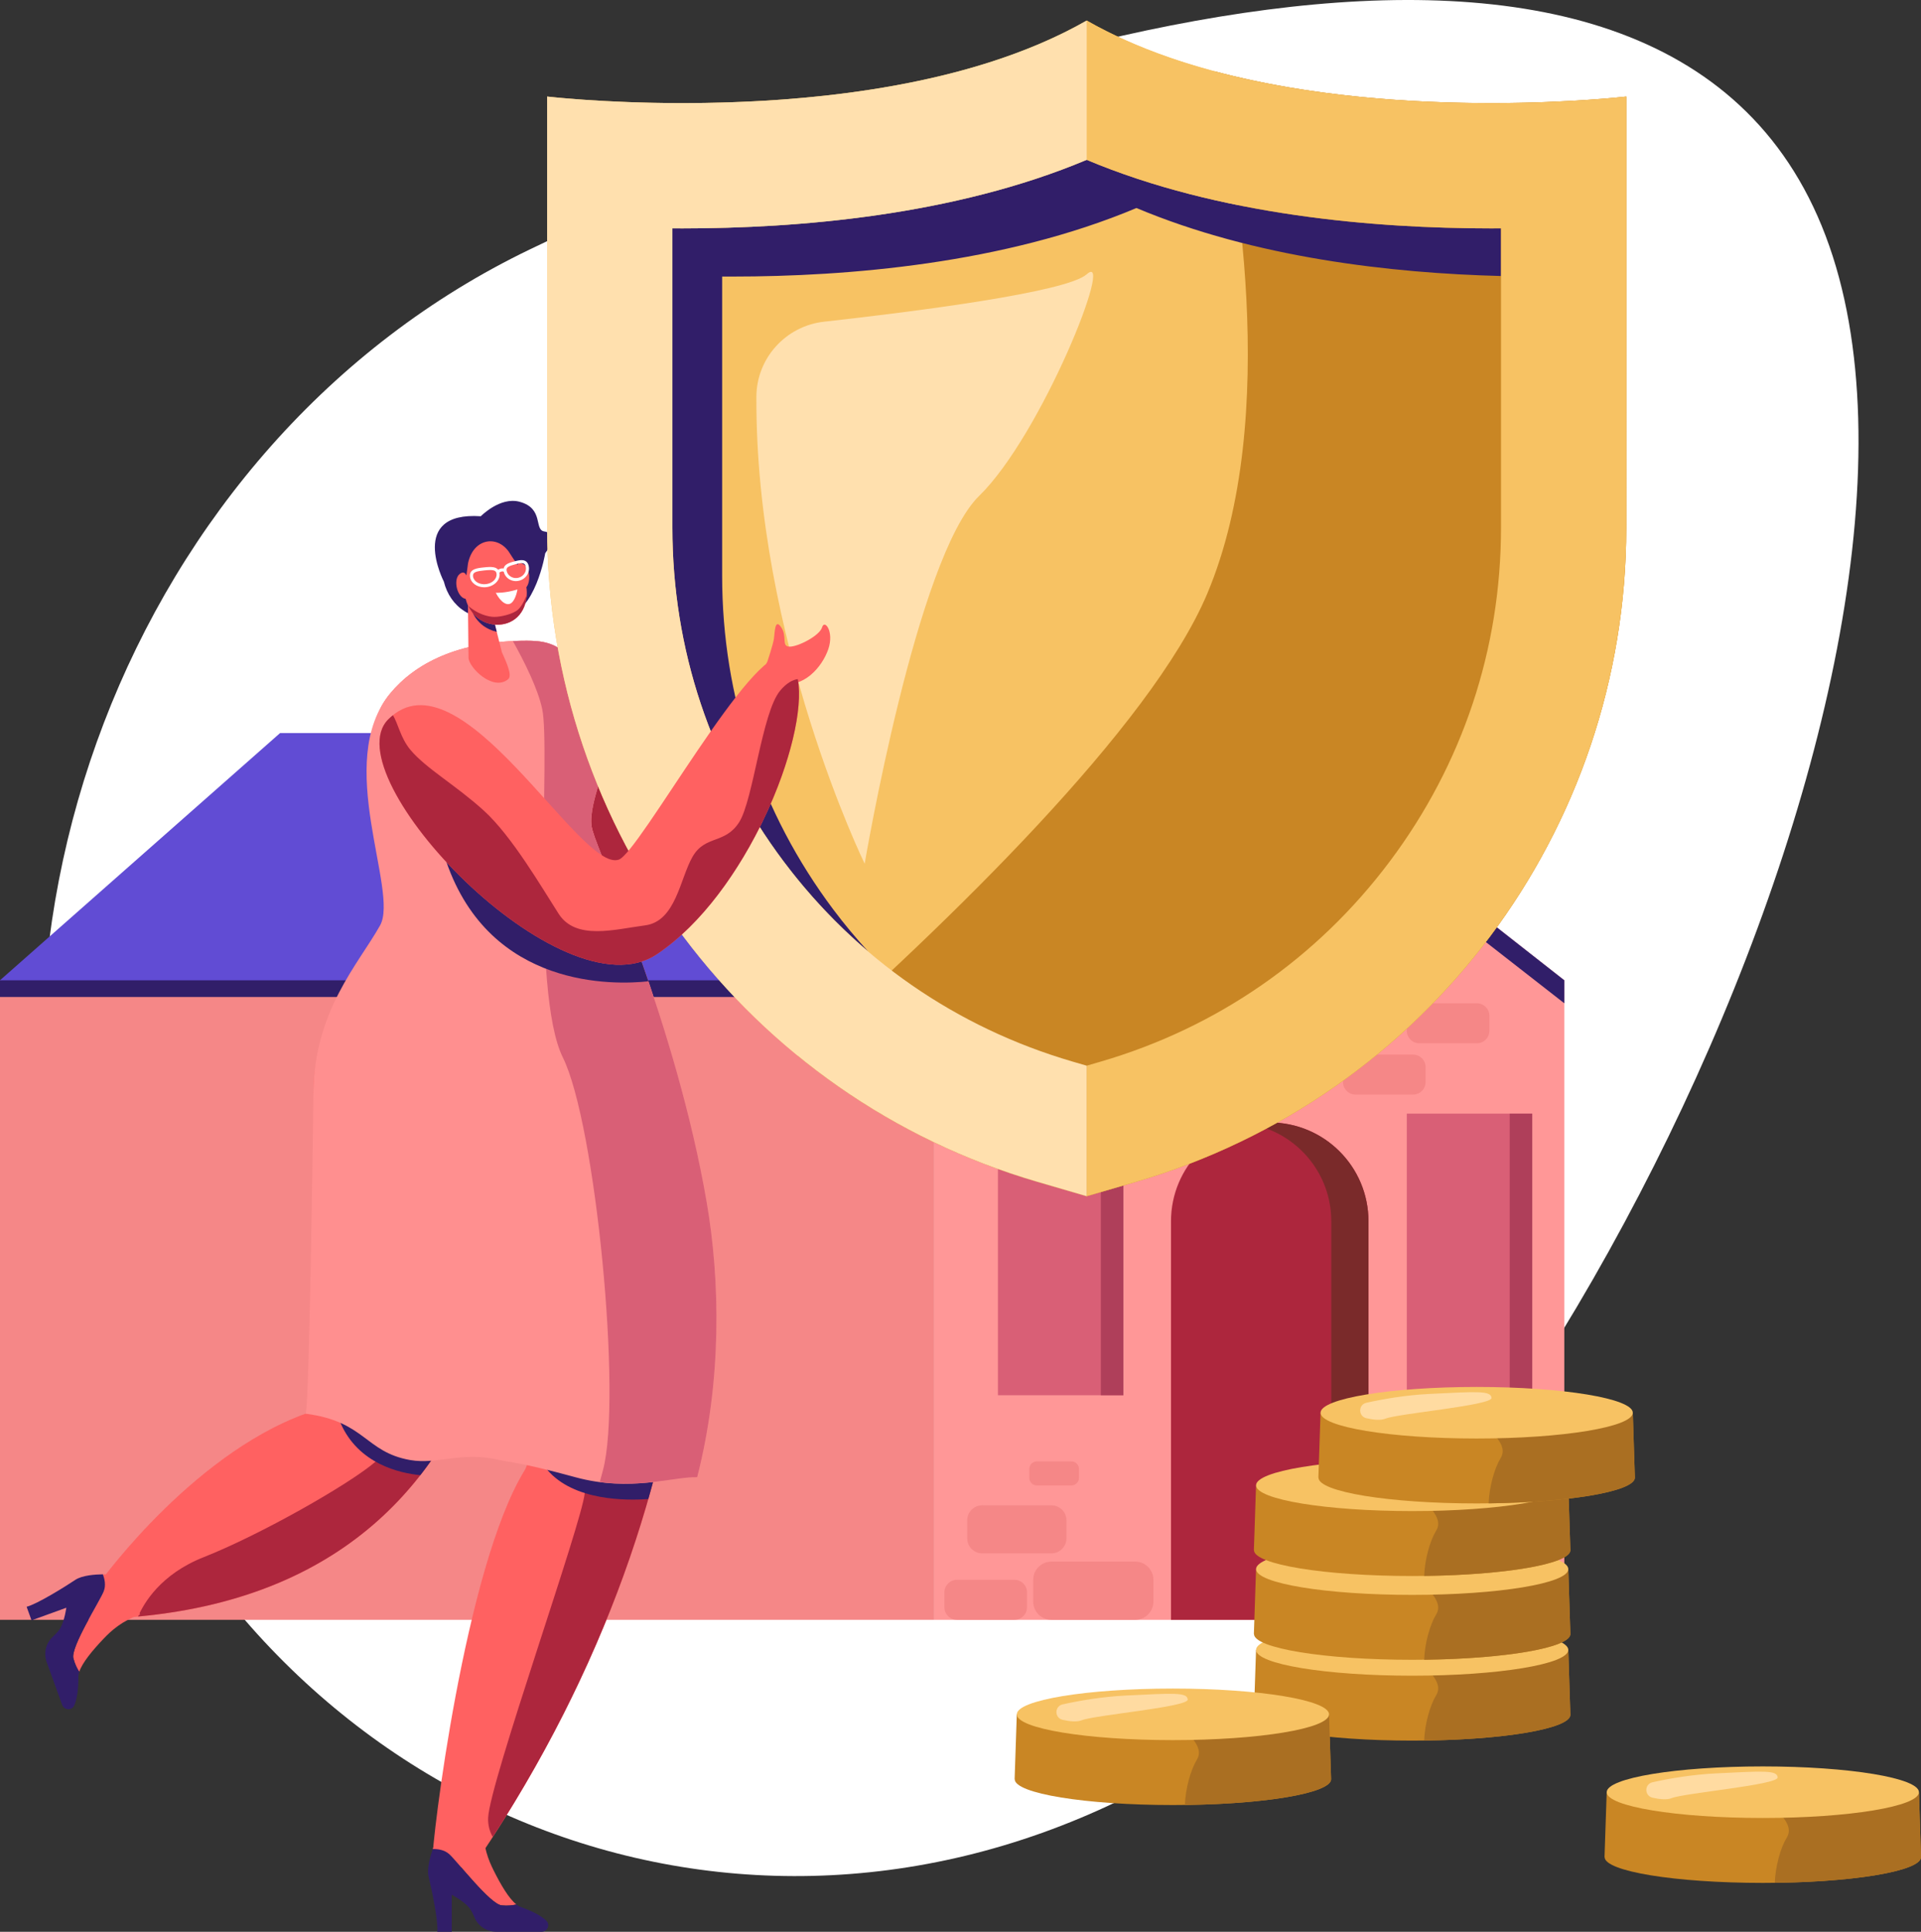 <?xml version="1.0" encoding="utf-8"?>
<!-- Generator: Adobe Illustrator 17.0.0, SVG Export Plug-In . SVG Version: 6.00 Build 0)  -->
<!DOCTYPE svg PUBLIC "-//W3C//DTD SVG 1.1//EN" "http://www.w3.org/Graphics/SVG/1.1/DTD/svg11.dtd">
<svg version="1.1" id="Слой_1" xmlns="http://www.w3.org/2000/svg" xmlns:xlink="http://www.w3.org/1999/xlink" x="0px" y="0px"
	 width="186.303px" height="187.325px" viewBox="0 0 186.303 187.325" enable-background="new 0 0 186.303 187.325"
	 xml:space="preserve">
<rect x="0" y="0" width="186.303" height="187.325" fill="#333333" stroke="none"/>
<g>
	<g>
		<path fill="#FFFFFF" d="M177.054,22.872c15.734,41.559-29.854,133.138-68.661,151.797s-83.022,0.095-98.756-41.463
			s2.97-90.375,41.777-109.034S161.319-18.686,177.054,22.872z"/>
	</g>
	<g>
		<g>
			<polygon fill="#FF9797" points="151.71,157.074 90.607,157.074 90.607,95.057 121.159,71.085 151.71,95.057 			"/>
			<rect x="0" y="95.057" fill="#F58787" width="90.608" height="62.017"/>
			<polygon fill="#311E69" points="91.554,96.679 121.159,73.449 121.159,71.085 28.108,72.707 0,95.057 0,96.679 			"/>
			<polygon fill="#614CD4" points="90.607,95.057 121.159,71.085 27.162,71.085 0,95.057 			"/>
			<polygon fill="#311E69" points="121.159,73.449 151.71,97.288 151.71,95.057 121.159,71.085 			"/>
			<path fill="#AD263D" d="M123.141,108.846c-5.288,0-9.575,4.287-9.575,9.575v38.653h19.151v-38.653
				C132.717,113.133,128.43,108.846,123.141,108.846z"/>
			<path fill="#7A2A2A" d="M123.141,108.846L123.141,108.846c-0.617,0-1.218,0.064-1.802,0.175c4.426,0.844,7.773,4.729,7.773,9.4
				v38.653h3.605v-38.653C132.717,113.133,128.43,108.846,123.141,108.846z"/>
			<g>
				<rect x="136.434" y="107.99" fill="#D95F76" width="12.166" height="27.307"/>
				<rect x="146.415" y="107.99" fill="#AF3F5A" width="2.185" height="27.307"/>
			</g>
			<g>
				<rect x="96.781" y="107.99" fill="#D95F76" width="12.166" height="27.307"/>
				<rect x="106.762" y="107.99" fill="#AF3F5A" width="2.185" height="27.307"/>
			</g>
			<circle fill="#D95F76" cx="123.141" cy="97.288" r="6.399"/>
			<path fill="#AF3F5A" d="M123.141,90.889c-0.338,0-0.667,0.034-0.991,0.084c3.062,0.478,5.407,3.118,5.407,6.314
				c0,3.196-2.345,5.837-5.407,6.314c0.324,0.051,0.653,0.084,0.991,0.084c3.534,0,6.399-2.865,6.399-6.399
				C129.54,93.754,126.675,90.889,123.141,90.889z"/>
			<path fill="#F58787" d="M143.23,97.288h-5.583c-0.667,0-1.213,0.546-1.213,1.213v1.453c0,0.667,0.546,1.213,1.213,1.213h5.583
				c0.667,0,1.213-0.546,1.213-1.213v-1.453C144.443,97.833,143.897,97.288,143.23,97.288z"/>
			<path fill="#F58787" d="M137.043,102.263h-5.583c-0.667,0-1.213,0.546-1.213,1.213v1.453c0,0.667,0.546,1.213,1.213,1.213h5.583
				c0.667,0,1.213-0.546,1.213-1.213v-1.453C138.256,102.809,137.71,102.263,137.043,102.263z"/>
			<path fill="#F58787" d="M98.386,153.195h-5.583c-0.667,0-1.213,0.546-1.213,1.213v1.453c0,0.667,0.546,1.213,1.213,1.213h5.583
				c0.667,0,1.213-0.546,1.213-1.213v-1.453C99.599,153.741,99.054,153.195,98.386,153.195z"/>
			<path fill="#F58787" d="M110.095,151.428h-8.127c-0.971,0-1.766,0.795-1.766,1.766v2.115c0,0.971,0.795,1.766,1.766,1.766h8.127
				c0.971,0,1.766-0.795,1.766-1.766v-2.115C111.861,152.223,111.066,151.428,110.095,151.428z"/>
			<path fill="#F58787" d="M101.969,145.969h-6.711c-0.802,0-1.458,0.656-1.458,1.458v1.746c0,0.802,0.656,1.458,1.458,1.458h6.711
				c0.802,0,1.458-0.656,1.458-1.458v-1.746C103.427,146.625,102.771,145.969,101.969,145.969z"/>
			<path fill="#F58787" d="M143.795,152.411h-6.712c-0.802,0-1.458,0.656-1.458,1.458v1.746c0,0.802,0.656,1.458,1.458,1.458h6.712
				c0.802,0,1.458-0.656,1.458-1.458v-1.746C145.253,153.068,144.596,152.411,143.795,152.411z"/>
			<path fill="#F58787" d="M145.288,148.127H140.1c-0.62,0-1.127,0.507-1.127,1.127v1.35c0,0.62,0.507,1.127,1.127,1.127h5.188
				c0.62,0,1.127-0.507,1.127-1.127v-1.35C146.415,148.635,145.908,148.127,145.288,148.127z"/>
			<path fill="#F58787" d="M139.866,142.364h-5.188c-0.62,0-1.127,0.507-1.127,1.127v1.35c0,0.62,0.507,1.127,1.127,1.127h5.188
				c0.62,0,1.127-0.507,1.127-1.127v-1.35C140.993,142.872,140.486,142.364,139.866,142.364z"/>
			<path fill="#F58787" d="M145.786,138.76h-3.802c-0.454,0-0.826,0.372-0.826,0.826v0.989c0,0.454,0.372,0.826,0.826,0.826h3.802
				c0.454,0,0.826-0.372,0.826-0.826v-0.989C146.612,139.132,146.24,138.76,145.786,138.76z"/>
			<path fill="#F58787" d="M103.911,141.712h-3.356c-0.401,0-0.729,0.328-0.729,0.729v0.873c0,0.401,0.328,0.729,0.729,0.729h3.356
				c0.401,0,0.729-0.328,0.729-0.729v-0.873C104.64,142.04,104.312,141.712,103.911,141.712z"/>
		</g>
		<g>
			<g>
				<path fill="#C98624" d="M152.098,160.038l-30.283-0.046l-0.211,6.296h0.011c0,1.381,6.868,2.5,15.341,2.5
					c8.473,0,15.341-1.119,15.341-2.5L152.098,160.038z"/>
				<g>
					<path fill="#AA6F22" d="M152.298,166.289l-0.199-6.251l-15.097-0.023c1.143,1.814,3.108,3.006,2.28,4.375
						c-0.618,1.021-1.107,2.819-1.163,4.391C146.048,168.685,152.298,167.606,152.298,166.289z"/>
				</g>
				<ellipse fill="#F7C263" cx="136.957" cy="159.993" rx="15.141" ry="2.5"/>
			</g>
			<g>
				<path fill="#C98624" d="M152.098,152.202l-30.283-0.046l-0.211,6.296h0.011c0,1.381,6.868,2.5,15.341,2.5
					c8.473,0,15.341-1.119,15.341-2.5L152.098,152.202z"/>
				<g>
					<path fill="#AA6F22" d="M152.298,158.453l-0.199-6.25l-15.097-0.023c1.143,1.814,3.108,3.006,2.28,4.375
						c-0.618,1.021-1.107,2.819-1.163,4.391C146.048,160.849,152.298,159.77,152.298,158.453z"/>
				</g>
				<ellipse fill="#F7C263" cx="136.957" cy="152.157" rx="15.141" ry="2.5"/>
			</g>
			<g>
				<path fill="#C98624" d="M152.098,144.076l-30.283-0.046l-0.211,6.296h0.011c0,1.381,6.868,2.5,15.341,2.5
					c8.473,0,15.341-1.119,15.341-2.5L152.098,144.076z"/>
				<g>
					<path fill="#AA6F22" d="M152.298,150.326l-0.199-6.251l-15.097-0.023c1.143,1.814,3.108,3.006,2.28,4.375
						c-0.618,1.021-1.107,2.819-1.163,4.391C146.048,152.723,152.298,151.643,152.298,150.326z"/>
				</g>
				<ellipse fill="#F7C263" cx="136.957" cy="144.03" rx="15.141" ry="2.5"/>
			</g>
			<g>
				<g>
					<path fill="#C98624" d="M158.353,137.039l-30.283-0.046l-0.211,6.296h0.011c0,1.381,6.868,2.5,15.341,2.5
						c8.473,0,15.341-1.119,15.341-2.5L158.353,137.039z"/>
					<g>
						<path fill="#AA6F22" d="M158.553,143.289l-0.199-6.251l-15.097-0.023c1.143,1.814,3.108,3.006,2.279,4.375
							c-0.618,1.021-1.107,2.819-1.163,4.391C152.303,145.685,158.553,144.606,158.553,143.289z"/>
					</g>
					<ellipse fill="#F7C263" cx="143.212" cy="136.993" rx="15.141" ry="2.5"/>
				</g>
				<path fill="#FFDBA1" d="M132.517,137.525c-0.801-0.181-0.804-1.321-0.002-1.498c1.6-0.355,3.806-0.745,6.143-0.859
					c4.58-0.223,5.951-0.335,5.992,0.391c0.04,0.726-9.063,1.508-10.292,2.011C133.913,137.751,133.22,137.684,132.517,137.525z"/>
			</g>
			<g>
				<g>
					<path fill="#C98624" d="M128.894,166.286l-30.283-0.046l-0.211,6.296h0.011c0,1.381,6.868,2.5,15.341,2.5
						c8.472,0,15.341-1.119,15.341-2.5L128.894,166.286z"/>
					<g>
						<path fill="#AA6F22" d="M129.094,172.537l-0.2-6.251l-15.097-0.023c1.143,1.814,3.108,3.006,2.279,4.375
							c-0.618,1.021-1.107,2.819-1.163,4.391C122.844,174.933,129.094,173.854,129.094,172.537z"/>
					</g>
					<ellipse fill="#F7C263" cx="113.753" cy="166.24" rx="15.141" ry="2.5"/>
				</g>
				<path fill="#FFDBA1" d="M103.058,166.773c-0.801-0.181-0.804-1.321-0.002-1.499c1.6-0.355,3.806-0.745,6.143-0.859
					c4.58-0.223,5.952-0.335,5.992,0.391c0.04,0.726-9.063,1.508-10.292,2.011C104.454,166.998,103.761,166.932,103.058,166.773z"/>
			</g>
			<g>
				<g>
					<path fill="#C98624" d="M186.104,173.836l-30.283-0.046l-0.211,6.296h0.011c0,1.381,6.868,2.5,15.341,2.5
						c8.472,0,15.341-1.119,15.341-2.5L186.104,173.836z"/>
					<g>
						<path fill="#AA6F22" d="M186.303,180.087l-0.2-6.25l-15.097-0.023c1.143,1.814,3.108,3.006,2.279,4.375
							c-0.618,1.021-1.107,2.819-1.163,4.391C180.054,182.483,186.303,181.404,186.303,180.087z"/>
					</g>
					<ellipse fill="#F7C263" cx="170.963" cy="173.79" rx="15.141" ry="2.5"/>
				</g>
				<path fill="#FFDBA1" d="M160.268,174.323c-0.801-0.181-0.804-1.321-0.002-1.498c1.6-0.355,3.806-0.745,6.143-0.859
					c4.58-0.223,5.951-0.335,5.992,0.391c0.04,0.726-9.063,1.508-10.292,2.011C161.664,174.548,160.971,174.482,160.268,174.323z"/>
			</g>
		</g>
		<g>
			<path fill="#AD263D" d="M58.066,86.178c3.584-0.534,7.243-6.736,10.285-10.212c3.042-3.476-9.873-13.935-14.098-12.291
				C50.026,65.319,54.743,86.673,58.066,86.178z"/>
			<path fill="#311E69" d="M46.629,50.061c0,0,1.867-1.916,3.76-1.405c2.392,0.645,1.378,2.724,2.392,2.878
				c1.568,0.238,0.095,2.114,0.095,2.114s-0.921,5.724-3.999,6.246c-3.078,0.522-5.216-1.038-5.833-3.5
				C43.043,56.394,39.528,49.586,46.629,50.061z"/>
			<path fill="#FF6161" d="M30.742,136.712c1.915-0.587-0.372-28.338-0.344-30.776c0.091-7.953,5.523-12.815,8.235-16.114
				c0.205-0.249,0.408-0.49,0.611-0.726c1.313-1.53,2.56-2.807,3.444-4.089c0.579-0.838,1.005-1.678,1.189-2.592
				c1.089-5.384-11.543-8.511-6.033-15.172c2.374-2.87,6.547-5.113,13.242-5.111c1.297,0,2.906,0.139,3.991,1.553
				c2.251,2.935,0.424,10.024,2.382,16.835c0.765,2.661,1.631,5.86,2.516,9.236c3.139,11.974,5.728,12.633,6.537,26.599
				c1.042,17.982-5.049,41.702-20.317,64.185c-0.81,1.193-4.266,0-4.266,0c-0.081-1.867,3.14-28.512,8.947-37.959
				c2.117-3.444,0.058-32.425-0.806-32.323c-0.616,0.073,3.994,44.385-39.033,46.674l-1.221-3.66
				C9.815,153.27,19.223,140.243,30.742,136.712z"/>
			<path fill="#AD263D" d="M56.709,144.782c-0.237,2.813-9.23,28.068-9.369,31.494c-0.029,0.71,0.148,1.324,0.448,1.855
				c11.665-18.007,17.53-36.64,18.636-52.36C62.461,132.787,56.862,142.97,56.709,144.782z"/>
			<path fill="#AD263D" d="M13.393,156.754c20.875-1.937,29.814-14.21,33.657-25.663c-0.749-1.398-1.776-2.41-3.09-2.761
				c-5.415-1.449-5.015,11.226-7.538,13.407c-2.523,2.181-11.165,7.09-16.67,9.263C15.554,152.656,13.93,155.497,13.393,156.754z"/>
			<path fill="#311E69" d="M33.021,137.979c-1.903-4.393,7.395-1.154,10.938,0.211c-0.916,1.663-1.974,3.293-3.193,4.857
				C38.774,142.855,34.748,141.967,33.021,137.979z"/>
			<path fill="#311E69" d="M64.313,139.759c-0.42,1.847-0.899,3.715-1.439,5.602c-2.089,0.156-7.229,0.195-9.796-2.829
				C50.51,139.507,60.092,139.586,64.313,139.759z"/>
			<path fill="#FF8F8F" d="M30.398,105.936c0.091-7.953,4.38-12.474,6.464-16.201c1.859-3.325-4.528-15.83,0.982-22.491
				c2.374-2.87,6.547-5.113,13.242-5.111c1.297,0,2.906,0.139,3.991,1.553c1.527,1.99,3.522,4.321,3.75,8.751
				c0.108,2.102-1.998,5.892-1.368,8.084c0.765,2.661,8.097,18.829,11.067,35.996c1.332,7.7,1.489,17.34-0.91,26.732
				c-2.325-0.068-6.462,1.456-11.807,0c-5.581-1.521-6.243-1.408-7.347-1.668c-3.752-0.883-6.006,0.47-8.682,0
				c-4.389-0.771-4.341-3.752-10.149-4.495C29.999,136.951,30.37,108.373,30.398,105.936z"/>
			<path fill="#FF6161" d="M45.378,58.06l0.06,5.719c0.014,0.941,2.387,3.307,3.845,2.082c0.427-0.359-0.174-1.639-0.606-2.607
				l-1.232-4.886L45.378,58.06z"/>
			<path fill="#311E69" d="M48.176,61.269c-2.066-0.475-2.489-2.276-2.489-2.276l1.933,0.071L48.176,61.269z"/>
			<path fill="#FF6161" d="M45.391,54.623l-0.293,2.203c-0.232,1.746,0.919,3.446,2.66,3.715c1.607,0.248,3.132-0.71,3.322-2.738
				c0.169-1.803-1.143-3.325-1.623-4.128C48.362,51.845,45.914,52.115,45.391,54.623z"/>
			<path fill="#FF6161" d="M45.502,56.73c-0.075-0.18-0.123-0.369-0.159-0.561c-0.068-0.365-0.254-0.891-0.746-0.524
				c-0.715,0.535-0.245,2.459,0.685,2.438C45.972,58.068,45.692,57.184,45.502,56.73z"/>
			<path fill="#FF6161" d="M50.098,55.95c0.024-0.194,0.018-0.389,0-0.583c-0.034-0.37,0.002-0.927,0.575-0.707
				c0.833,0.32,0.905,2.299,0.005,2.532C50.009,57.365,50.038,56.438,50.098,55.95z"/>
			<path fill="#FFFFFF" d="M48.082,57.482c0,0,0.906,0.053,2.102-0.326c0,0-0.139,0.932-0.572,1.299
				C49.18,58.821,48.549,58.38,48.082,57.482z"/>
			<g>
				<path fill="#D95F76" d="M68.526,116.515C65.555,99.348,58.224,83.18,57.458,80.519c-0.63-2.192,1.476-5.983,1.368-8.084
					c-0.228-4.429-2.224-6.76-3.75-8.751c-1.084-1.413-2.694-1.552-3.991-1.553c-0.461,0-0.908,0.013-1.346,0.033
					c1.164,2.085,2.419,4.629,2.839,6.558c0.852,3.911-1.176,27.384,2.011,33.827c3.187,6.442,5.755,33.007,3.891,40.004
					c-0.104,0.39-0.208,0.777-0.313,1.162c4.204,0.553,7.478-0.526,9.448-0.468C70.015,133.856,69.858,124.215,68.526,116.515z"/>
			</g>
			<path fill="#311E69" d="M43.287,83.564l17.281,5.133c0.719,1.914,1.51,4.09,2.317,6.46
				C59.584,95.515,47.557,95.917,43.287,83.564z"/>
			<path fill="#AD263D" d="M47.937,59.821c0.659,0.005,1.822-0.282,2.294-0.694c0.418-0.365,0.778-1.231,0.855-1.424
				c-0.002,0.033-0.001,0.066-0.004,0.099c-0.19,2.028-1.715,2.986-3.322,2.738c-1.073-0.165-1.921-0.875-2.36-1.804
				C46.313,59.557,47.344,59.817,47.937,59.821z"/>
			<g>
				<path fill="#FFFFFF" d="M45.58,55.907L45.58,55.907c-0.074-0.743,0.721-0.823,1.36-0.887c0.639-0.064,1.435-0.145,1.51,0.598
					c0.065,0.649-0.526,1.242-1.316,1.321c-0.06,0.006-0.118,0.009-0.176,0.009C46.241,56.949,45.641,56.508,45.58,55.907z
					 M46.97,55.313c-0.805,0.081-1.136,0.177-1.097,0.565c0.049,0.487,0.6,0.829,1.231,0.769c0.629-0.063,1.102-0.511,1.053-0.999
					c-0.028-0.279-0.213-0.372-0.616-0.372C47.384,55.276,47.195,55.291,46.97,55.313z"/>
			</g>
			<g>
				<path fill="#F7C263" d="M105.39,1.993C85.767,13.206,53.062,9.362,53.062,9.362V51.17c0,29.37,19.385,55.216,47.58,63.44
					l4.748,1.385l4.749-1.385c28.196-8.224,47.58-34.07,47.58-63.44V9.362C157.719,9.362,125.014,13.206,105.39,1.993z"/>
				<g>
					<path fill="#C98624" d="M117.809,6.917c1.931,8.601,6.504,33.523-0.738,50.675c-5.453,12.915-25.231,31.999-39.679,44.801
						c6.707,5.471,14.559,9.682,23.25,12.217l4.748,1.385l4.749-1.385c28.196-8.224,47.58-34.07,47.58-63.44V9.362
						C157.719,9.362,136.361,11.871,117.809,6.917z"/>
				</g>
				<g>
					<path fill="#311E69" d="M70.035,55.842V26.815c0.33,0.002,0.665,0.003,1.003,0.003c11.152,0,26.311-1.236,39.178-6.646
						c11.452,4.816,24.713,6.321,35.356,6.594v-4.623c-0.331,0.002-0.665,0.003-1.003,0.003c-11.152,0-26.311-1.236-39.178-6.646
						c-12.866,5.41-28.025,6.646-39.178,6.646c-0.338,0-0.673-0.001-1.003-0.003V51.17c0,11.762,3.73,22.952,10.787,32.361
						c2.427,3.236,5.173,6.144,8.181,8.713c-1.174-1.287-2.298-2.63-3.356-4.041C73.765,78.794,70.035,67.603,70.035,55.842z"/>
				</g>
				<g>
					<path fill="#F7C263" d="M144.568,9.998c-11.29,0-27.536-1.353-39.178-8.005V15.5c12.866,5.41,28.025,6.646,39.178,6.646
						c0.339,0,0.673-0.001,1.003-0.003V51.17c0,11.762-3.73,22.952-10.787,32.361c-7.057,9.409-16.755,16.124-28.047,19.417
						l-1.347,0.393h0v12.654l4.749-1.385c28.196-8.224,47.58-34.07,47.58-63.44V9.362C157.719,9.362,152.308,9.998,144.568,9.998z"
						/>
					<path fill="#FFE0AE" d="M104.043,102.948c-11.291-3.293-20.99-10.008-28.047-19.417C68.94,74.122,65.21,62.931,65.21,51.17
						V22.143c0.33,0.002,0.665,0.003,1.003,0.003c11.152,0,26.311-1.236,39.178-6.646V1.993C93.75,8.645,77.503,9.998,66.213,9.998
						c-7.742,0-13.151-0.636-13.151-0.636V51.17c0,29.37,19.385,55.216,47.58,63.44l4.748,1.385v-12.654L104.043,102.948z"/>
				</g>
				<path fill="#FFE0AE" d="M83.858,83.757c0,0-10.622-21.759-10.501-45.298c0.019-3.734,2.856-6.851,6.567-7.264
					c8.662-0.965,23.499-2.845,25.467-4.595c2.803-2.492-4.361,15.574-10.435,21.492C88.882,54.01,83.858,83.757,83.858,83.757z"/>
			</g>
			<g>
				<path fill="#FFFFFF" d="M49.435,56.198c-0.286-0.155-0.489-0.41-0.57-0.717l0,0c-0.083-0.312-0.005-0.56,0.232-0.735
					c0.193-0.143,0.466-0.223,0.777-0.305c0.312-0.082,0.59-0.148,0.825-0.121c0.293,0.034,0.484,0.21,0.567,0.522
					c0.082,0.307,0.033,0.629-0.139,0.906c-0.17,0.275-0.439,0.472-0.758,0.557c-0.112,0.03-0.224,0.044-0.336,0.044
					C49.825,56.349,49.62,56.298,49.435,56.198z M49.95,54.725c-0.271,0.072-0.526,0.146-0.678,0.257
					c-0.102,0.075-0.188,0.179-0.123,0.423v0c0.061,0.228,0.212,0.417,0.426,0.534c0.218,0.119,0.474,0.147,0.718,0.081
					c0.247-0.066,0.454-0.217,0.583-0.427c0.128-0.207,0.166-0.447,0.105-0.675c-0.065-0.244-0.191-0.291-0.317-0.306
					c-0.026-0.003-0.053-0.004-0.081-0.004C50.408,54.608,50.184,54.663,49.95,54.725z"/>
			</g>
			<g>
				<path fill="#FFFFFF" d="M48.371,55.58c0.285-0.284,0.53-0.128,0.532-0.126l0.163-0.245c-0.155-0.102-0.54-0.199-0.904,0.163
					L48.371,55.58z"/>
			</g>
			<g>
				<path fill="#FF6161" d="M43.568,179.796c0.785,0.706,3.963,4.855,5.084,4.968c0.605,0.061,1.1-0.01,1.428-0.087
					c-0.713-0.559-1.497-1.878-2.213-3.315c-0.482-0.967-1.009-2.243-1.001-4.139l-4.703,1.574c0,0-0.083,0.198-0.19,0.503
					C42.414,179.29,43.083,179.361,43.568,179.796z"/>
				<path fill="#311E69" d="M52.973,186.238c-0.417-0.392-1.164-0.854-2.489-1.324c-0.131-0.047-0.266-0.129-0.403-0.237
					c-0.329,0.077-0.823,0.147-1.428,0.087c-1.122-0.112-4.299-4.262-5.084-4.968c-0.485-0.436-1.153-0.506-1.595-0.496
					c-0.24,0.687-0.599,1.921-0.405,2.697c0.28,1.122,0.953,4.323,0.841,5.327h1.402v-3.589c0,0,1.065,0.561,1.626,1.178
					c0.21,0.231,0.413,0.628,0.584,1.034c0.354,0.841,1.191,1.377,2.104,1.377h4.407C53.1,187.325,53.387,186.627,52.973,186.238z"
					/>
			</g>
			<g>
				<path fill="#FF6161" d="M10.054,154.33c-0.396,0.979-3.214,5.38-2.937,6.473c0.149,0.589,0.384,1.031,0.569,1.313
					c0.283-0.861,1.255-2.048,2.362-3.211c0.745-0.783,1.765-1.713,3.55-2.352l-3.083-3.885c0,0-0.214-0.011-0.537-0.007
					C10.137,153.073,10.299,153.726,10.054,154.33z"/>
				<path fill="#311E69" d="M7.204,165.368c0.226-0.525,0.406-1.385,0.397-2.792c-0.001-0.139,0.031-0.294,0.085-0.46
					c-0.185-0.283-0.419-0.724-0.569-1.313c-0.277-1.093,2.541-5.494,2.937-6.473c0.244-0.604,0.082-1.257-0.077-1.668
					c-0.727,0.009-2.01,0.091-2.674,0.538c-0.959,0.646-3.74,2.37-4.722,2.607l0.478,1.318l3.374-1.223c0,0-0.164,1.193-0.553,1.93
					c-0.146,0.277-0.45,0.602-0.773,0.901c-0.67,0.62-0.889,1.589-0.578,2.448l1.502,4.143
					C6.226,165.858,6.979,165.89,7.204,165.368z"/>
			</g>
			<g>
				<path fill="#FF6161" d="M74.425,64.144c0,0,0.544-1.618,0.633-2.209c0.088-0.591,0.075-2.027,0.7-1.114
					c0.625,0.913-0.015,1.861,0.81,1.883c0.826,0.022,2.929-1.067,3.161-1.876c0.232-0.809,1.189,0.403,0.597,2.132
					c-0.592,1.73-2.439,3.85-4.641,3.264C73.483,65.637,74.425,64.144,74.425,64.144z"/>
				<path fill="#FF6161" d="M37.659,69.753c6.976-6.977,18.625,14.954,22.359,13.603C62,82.639,73.039,62.405,76.052,63.738
					c4.488,1.987-2.049,21.919-12.353,28.799C54.496,98.683,32.18,75.233,37.659,69.753z"/>
				<path fill="#AD263D" d="M37.659,69.753c0.146-0.146,0.295-0.275,0.445-0.396c0.495,0.766,0.737,2.207,1.701,3.357
					c1.52,1.815,4.414,3.433,7.127,5.901c2.713,2.468,5.576,7.391,7.244,9.991c1.668,2.6,5.395,1.521,8.387,1.128
					c2.992-0.392,3.384-4.562,4.611-6.671c1.226-2.109,3.139-1.177,4.512-3.335c1.374-2.158,2.207-10.644,3.973-12.753
					c0.638-0.762,1.224-1.055,1.713-1.123c1.042,5.759-4.973,20.875-13.674,26.685C54.496,98.683,32.18,75.233,37.659,69.753z"/>
			</g>
		</g>
	</g>
</g>
</svg>
